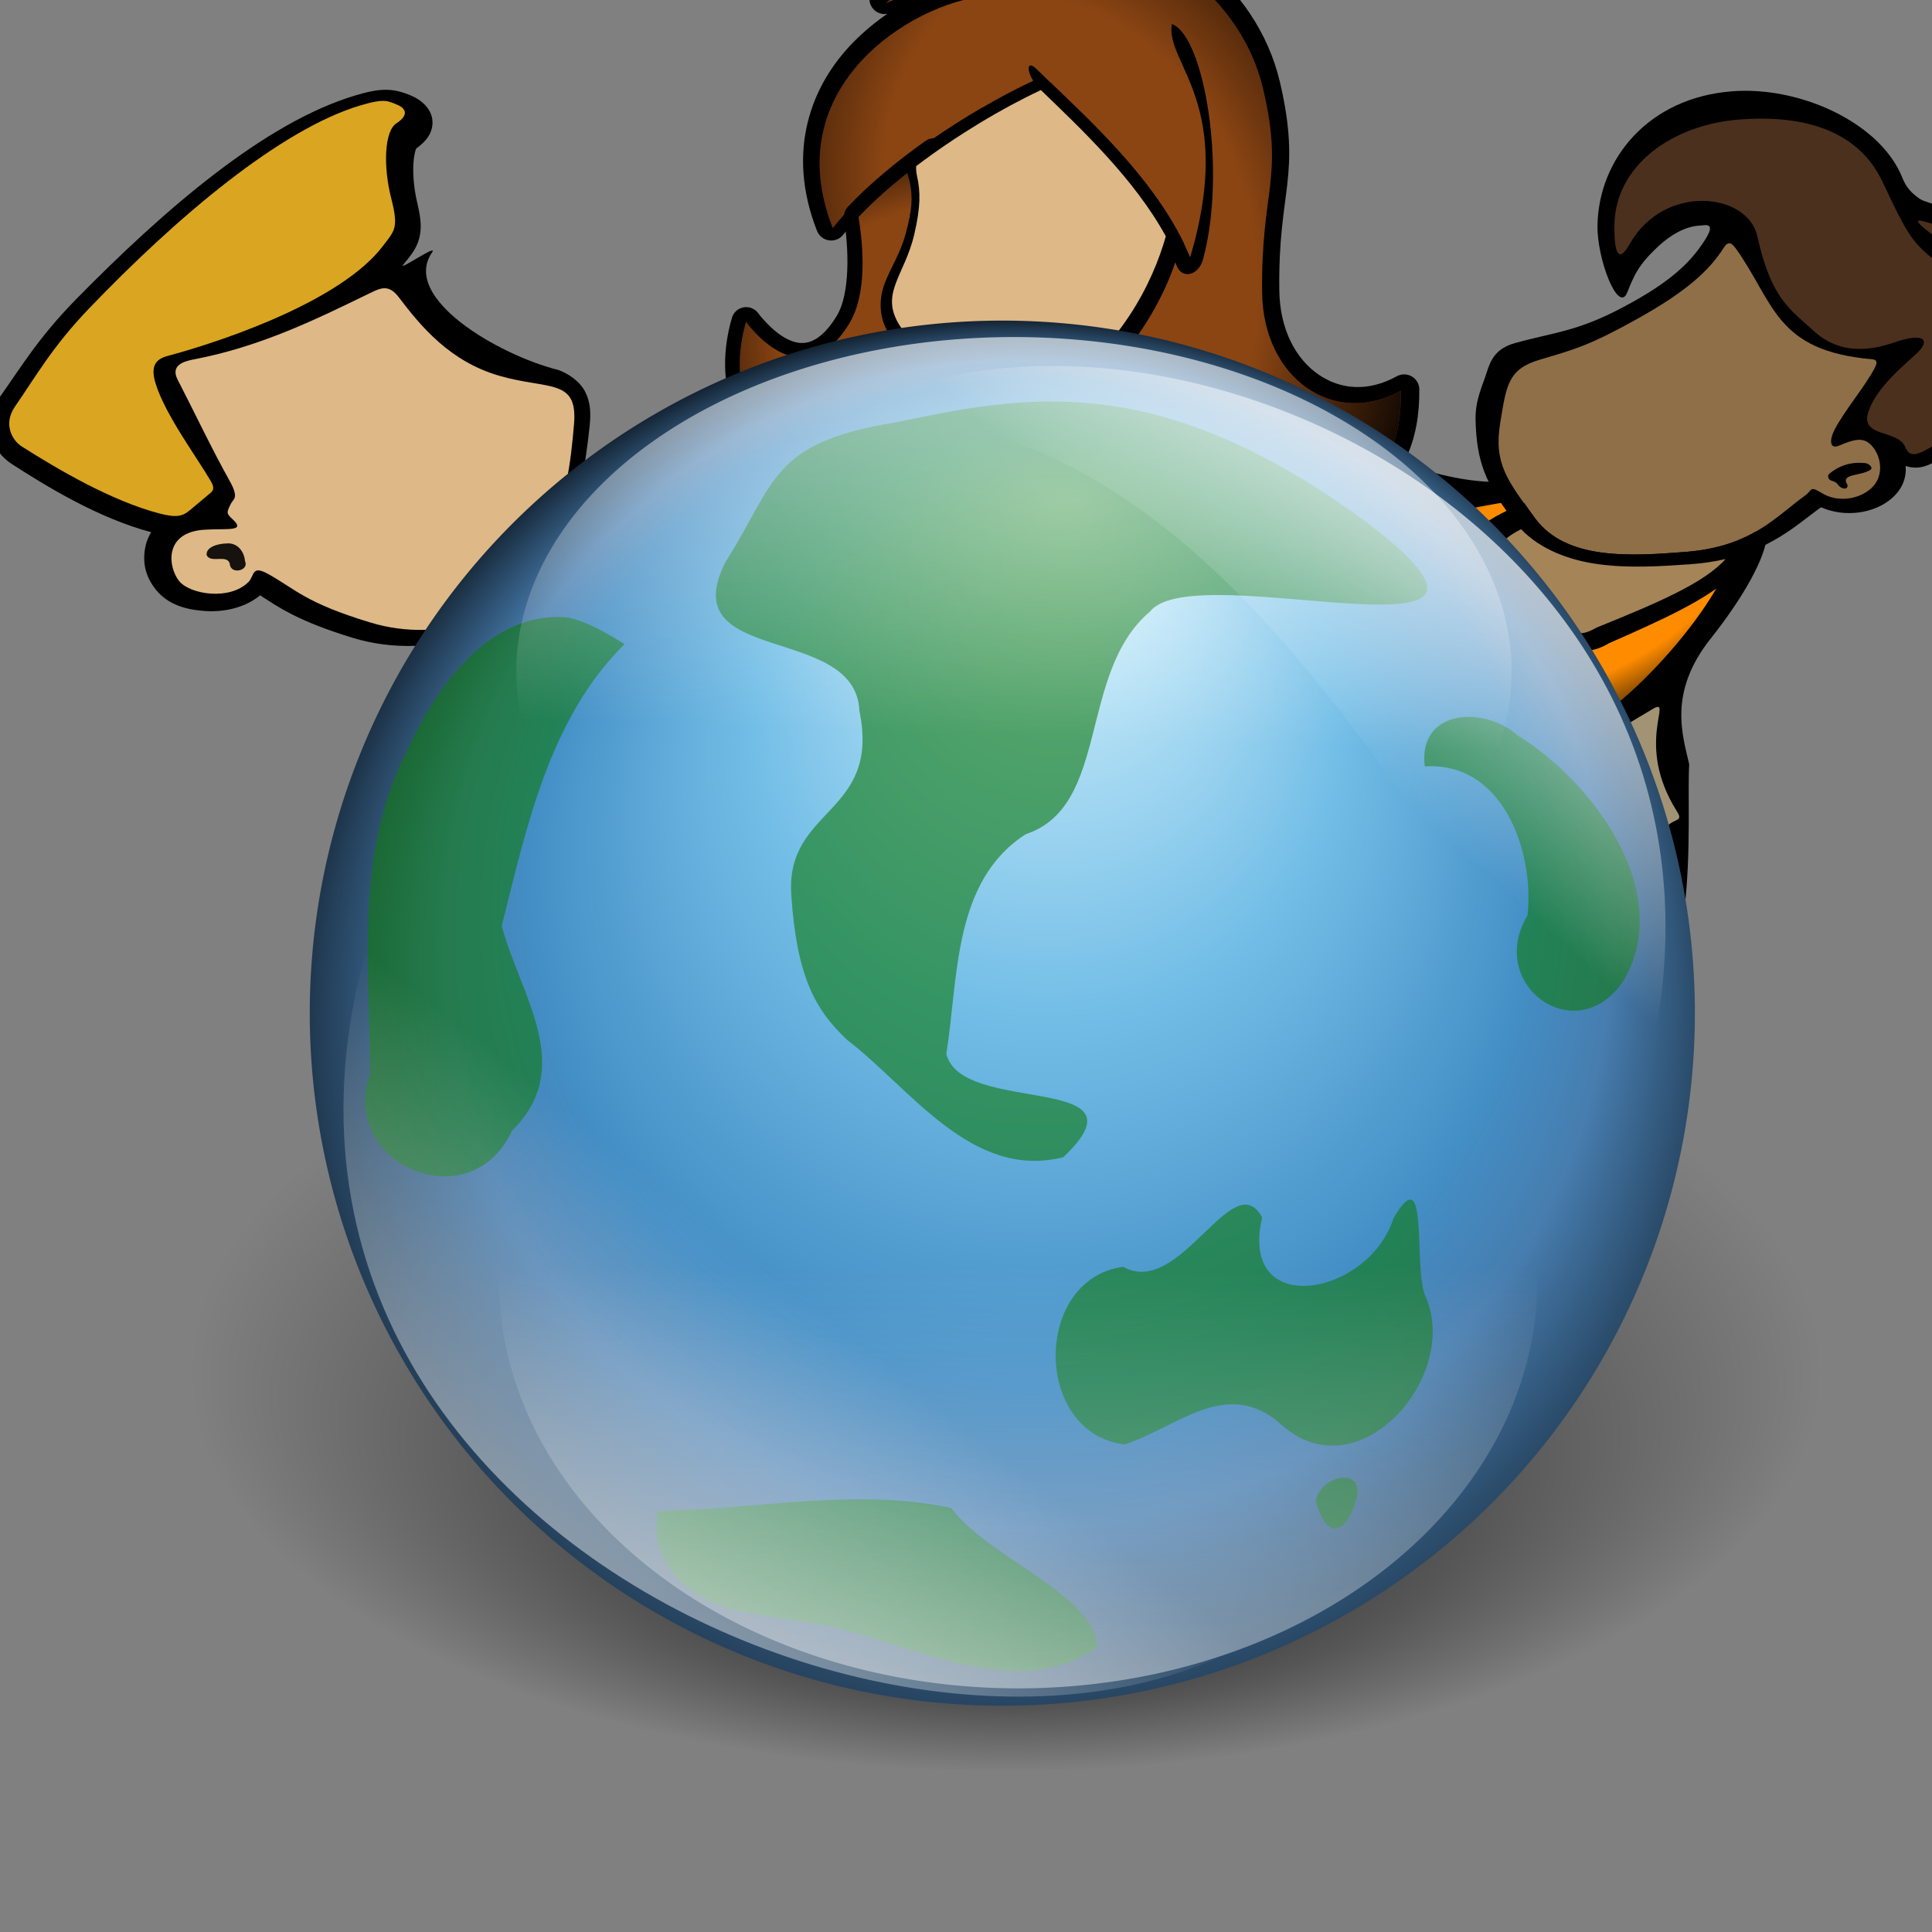 <?xml version="1.0" encoding="UTF-8" standalone="no"?>
<!-- Created with Inkscape (http://www.inkscape.org/) -->
<svg
   xmlns:dc="http://purl.org/dc/elements/1.1/"
   xmlns:cc="http://web.resource.org/cc/"
   xmlns:rdf="http://www.w3.org/1999/02/22-rdf-syntax-ns#"
   xmlns:svg="http://www.w3.org/2000/svg"
   xmlns="http://www.w3.org/2000/svg"
   xmlns:xlink="http://www.w3.org/1999/xlink"
   xmlns:sodipodi="http://sodipodi.sourceforge.net/DTD/sodipodi-0.dtd"
   xmlns:inkscape="http://www.inkscape.org/namespaces/inkscape"
   width="600"
   height="600"
   id="svg2"
   sodipodi:version="0.32"
   inkscape:version="0.45.1"
   sodipodi:docbase="E:\Users\John\Desktop"
   sodipodi:docname="chorus.svg"
   version="1.0"
   inkscape:output_extension="org.inkscape.output.svg.inkscape"
   inkscape:export-filename="E:\Users\John\Desktop\chorus120x108.png.png"
   inkscape:export-xdpi="16.799999"
   inkscape:export-ydpi="16.799999">
  <rect width="100%" height="100%" fill="#808080" stroke="none"/>
  <defs
	 id="defs4">
	<linearGradient
	   id="linearGradient11719">
	  <stop
		 style="stop-color:black;stop-opacity:0;"
		 offset="0"
		 id="stop11721" />
	  <stop
		 style="stop-color:black;stop-opacity:0;"
		 offset="0.6"
		 id="stop11723" />
	  <stop
		 style="stop-color:black;stop-opacity:1;"
		 offset="1"
		 id="stop11725" />
	</linearGradient>
	<linearGradient
	   id="linearGradient853">
	  <stop
		 id="stop854"
		 offset="0"
		 style="stop-color:#e3f9ff;stop-opacity:1;" />
	  <stop
		 id="stop867"
		 offset="0.362"
		 style="stop-color:#73bee7;stop-opacity:1;" />
	  <stop
		 id="stop856"
		 offset="0.625"
		 style="stop-color:#438ec5;stop-opacity:1;" />
	  <stop
		 id="stop1185"
		 offset="0.726"
		 style="stop-color:#477daf;stop-opacity:1;" />
	  <stop
		 id="stop855"
		 offset="1"
		 style="stop-color:#020407;stop-opacity:1;" />
	</linearGradient>
	<linearGradient
	   id="linearGradient1400">
	  <stop
		 id="stop1401"
		 offset="0"
		 style="stop-color:#000000;stop-opacity:0.678;" />
	  <stop
		 id="stop1403"
		 offset="0.57"
		 style="stop-color:#000000;stop-opacity:0.329;" />
	  <stop
		 id="stop1402"
		 offset="1"
		 style="stop-color:#000000;stop-opacity:0;" />
	</linearGradient>
	<linearGradient
	   id="linearGradient865">
	  <stop
		 id="stop866"
		 offset="0"
		 style="stop-color:#ffffff;stop-opacity:1;" />
	  <stop
		 id="stop868"
		 offset="1"
		 style="stop-color:#ffffff;stop-opacity:0;" />
	</linearGradient>
	<linearGradient
	   id="linearGradient883">
	  <stop
		 id="stop884"
		 offset="0"
		 style="stop-color:#1f1f1f;stop-opacity:0.554;" />
	  <stop
		 id="stop885"
		 offset="1"
		 style="stop-color:#000000;stop-opacity:0;" />
	</linearGradient>
	<radialGradient
	   inkscape:collect="always"
	   xlink:href="#linearGradient11719"
	   id="radialGradient35558"
	   gradientUnits="userSpaceOnUse"
	   gradientTransform="matrix(0.822,-3.045,2.655,0.706,-372.233,1304.01)"
	   cx="387.063"
	   cy="167.879"
	   fx="387.063"
	   fy="167.879"
	   r="60.303" />
	<radialGradient
	   inkscape:collect="always"
	   xlink:href="#linearGradient11719"
	   id="radialGradient35560"
	   gradientUnits="userSpaceOnUse"
	   gradientTransform="matrix(3.545,0,0,2.411,-1057.187,-313.919)"
	   cx="411.146"
	   cy="235.524"
	   fx="411.146"
	   fy="235.524"
	   r="35.012" />
	<radialGradient
	   inkscape:collect="always"
	   xlink:href="#linearGradient11719"
	   id="radialGradient35562"
	   gradientUnits="userSpaceOnUse"
	   gradientTransform="matrix(1.303,-2.24,2.565,1.47,-558.068,833.139)"
	   cx="406.675"
	   cy="192.46"
	   fx="406.675"
	   fy="192.46"
	   r="60.303" />
	<radialGradient
	   inkscape:collect="always"
	   xlink:href="#linearGradient1400"
	   id="radialGradient35570"
	   gradientUnits="userSpaceOnUse"
	   cx="79.896"
	   cy="77.945"
	   fx="81.237"
	   fy="122.446"
	   r="68.379" />
	<radialGradient
	   inkscape:collect="always"
	   xlink:href="#linearGradient853"
	   id="radialGradient35572"
	   gradientUnits="userSpaceOnUse"
	   cx="227.005"
	   cy="477.833"
	   fx="240.387"
	   fy="325.766"
	   r="200.732" />
	<linearGradient
	   inkscape:collect="always"
	   xlink:href="#linearGradient865"
	   id="linearGradient35574"
	   gradientUnits="userSpaceOnUse"
	   gradientTransform="matrix(12.241,0,0,10.705,-2129.293,-230.693)"
	   x1="20.784"
	   y1="161.481"
	   x2="63.013"
	   y2="114.754" />
	<linearGradient
	   inkscape:collect="always"
	   xlink:href="#linearGradient865"
	   id="linearGradient35576"
	   gradientUnits="userSpaceOnUse"
	   gradientTransform="matrix(12.689,0,0,10.327,-2129.293,-230.693)"
	   x1="105.807"
	   y1="25.611"
	   x2="82.344"
	   y2="46.947" />
	<linearGradient
	   inkscape:collect="always"
	   xlink:href="#linearGradient865"
	   id="linearGradient35578"
	   gradientUnits="userSpaceOnUse"
	   x1="43.398"
	   y1="-53.391"
	   x2="38.977"
	   y2="40.054" />
	<linearGradient
	   inkscape:collect="always"
	   xlink:href="#linearGradient865"
	   id="linearGradient35580"
	   gradientUnits="userSpaceOnUse"
	   x1="52.26"
	   y1="152.044"
	   x2="52.26"
	   y2="29.676" />
	<radialGradient
	   inkscape:collect="always"
	   xlink:href="#linearGradient11719"
	   id="radialGradient2516"
	   gradientUnits="userSpaceOnUse"
	   gradientTransform="matrix(4.735,0.732,-0.442,2.765,-2181.35,-1090.493)"
	   cx="619.718"
	   cy="344.685"
	   fx="619.718"
	   fy="344.685"
	   r="18.909" />
	<radialGradient
	   inkscape:collect="always"
	   xlink:href="#linearGradient883"
	   id="radialGradient2519"
	   gradientUnits="userSpaceOnUse"
	   gradientTransform="matrix(2.845,-0.175,0.257,1.377,-1254.879,-43.718)"
	   cx="627.577"
	   cy="340.221"
	   fx="627.577"
	   fy="340.221"
	   r="18.909" />
	<radialGradient
	   inkscape:collect="always"
	   xlink:href="#linearGradient11719"
	   id="radialGradient2530"
	   gradientUnits="userSpaceOnUse"
	   gradientTransform="matrix(3.582,-1.776,1.349,1.598,-2083.02,880.156)"
	   cx="616.781"
	   cy="347.678"
	   fx="616.781"
	   fy="347.678"
	   r="28.666" />
  </defs>
  <sodipodi:namedview
	 id="base"
	 pagecolor="#ffffff"
	 bordercolor="#666666"
	 borderopacity="1.0"
	 inkscape:pageopacity="0.0"
	 inkscape:pageshadow="2"
	 inkscape:zoom="0.1767767"
	 inkscape:cx="-815.45903"
	 inkscape:cy="563.24899"
	 inkscape:document-units="px"
	 inkscape:current-layer="g2360"
	 inkscape:window-width="1024"
	 inkscape:window-height="749"
	 inkscape:window-x="220"
	 inkscape:window-y="220"
	 showguides="true"
	 inkscape:guide-bbox="true"
	 width="600px"
	 height="600px"
	 units="cm" />
  <g
	 inkscape:label="Layer 1"
	 inkscape:groupmode="layer"
	 id="layer1">
	<g
	   id="g2360"
	   transform="matrix(0.886,0,0,0.886,-45.523,-118.798)">
	  <path
		 inkscape:export-ydpi="35.299999"
		 inkscape:export-xdpi="35.299999"
		 inkscape:export-filename="E:\Users\John\Desktop\chorus3.png"
		 transform="matrix(0.607,0,0,0.602,-63.494,259.771)"
		 d="M 797.406,-260.219 C 763.917,-259.519 727.888,-246.084 694.188,-215.844 C 691.299,-213.22 690.493,-209.003 692.209,-205.499 C 693.925,-201.995 697.75,-200.046 701.594,-200.719 C 694.854,-196.038 688.316,-190.612 682.25,-184.438 C 657.875,-159.627 642.822,-121.048 661.062,-74.312 C 662.208,-71.382 664.837,-69.29 667.95,-68.832 C 671.063,-68.373 674.183,-69.618 676.125,-72.094 C 700.914,-103.86 751.999,-138.15 789.656,-155.938 C 789.848,-156.035 790.035,-156.139 790.219,-156.25 C 814.257,-132.84 847.397,-101.74 865.188,-65.781 C 862.931,-64.791 861.196,-62.897 860.406,-60.562 C 846.348,-18.421 818.847,4.997 807,16.844 C 802.067,21.777 801.005,27.514 800.375,34.312 C 799.745,41.111 800.313,48.964 802.562,57.156 C 807.061,73.541 818.941,91.41 841.406,99.906 C 882.705,115.526 931.256,117.166 973.062,89.438 C 999.839,71.678 1009.11,47.475 1008.844,17.875 C 1008.809,14.785 1007.151,11.941 1004.478,10.39 C 1001.805,8.838 998.513,8.809 995.812,10.312 C 979.078,19.609 963.131,18.046 950.438,9.156 C 937.744,0.267 928.289,-16.625 928,-39.75 C 927.629,-69.391 930.766,-85.149 932.594,-101.375 C 934.422,-117.601 934.674,-134.095 928.281,-161.312 C 915.163,-217.162 861.34,-261.555 797.406,-260.219 z M 792.031,-171.375 C 791.962,-171.614 792.105,-171.589 792.125,-171.188 C 792.115,-171.22 792.039,-171.348 792.031,-171.375 z "
		 id="path10214"
		 style="fill:#000000;fill-opacity:1;fill-rule:evenodd;stroke:none;stroke-width:1px;stroke-linecap:butt;stroke-linejoin:miter;stroke-opacity:1"
		 inkscape:original="M 797.59375 -251.46875 C 766.29791 -250.81462 732.39465 -238.35322 700.03125 -209.3125 C 707.9339 -213.31738 742.4367 -222.90483 751.5625 -222.4375 C 766.92081 -221.65101 771.59973 -213.34375 760.65625 -213.34375 C 724.39149 -213.34375 635.01322 -165.13876 669.21875 -77.5 C 695.64504 -111.36375 747.14792 -145.56779 785.90625 -163.875 C 781.3412 -171.7819 783.09998 -175.55628 788.0625 -170.59375 C 813.21197 -145.44428 858.15873 -106.95931 877.3125 -60.3125 C 904.18615 -151.00877 862.38539 -174.29364 866.71875 -197.1875 C 885.84052 -189.9092 898.6664 -110.66607 884.90625 -59.3125 C 882.06955 -48.725791 871.03887 -46.876259 868.71875 -57.78125 C 853.86732 -13.261089 824.21247 12.006291 813.1875 23.03125 C 805.02885 31.189896 805.10403 76.818997 844.5 91.71875 C 883.89595 106.6185 929.13262 108.04953 968.21875 82.125 C 992.96745 65.710021 1000.315 46.000482 1000.0625 17.96875 C 961.42416 39.434492 919.88713 11.346826 919.25 -39.625 C 918.49239 -100.23415 932.17358 -106.42099 919.75 -159.3125 C 907.62455 -210.93476 857.34035 -252.71755 797.59375 -251.46875 z "
		 inkscape:radius="8.7661829"
		 sodipodi:type="inkscape:offset" />
	  <path
		 inkscape:export-ydpi="35.299999"
		 inkscape:export-xdpi="35.299999"
		 inkscape:export-filename="E:\Users\John\Desktop\chorus3.png"
		 sodipodi:nodetypes="cssscsccsccsscssc"
		 id="path9333"
		 d="M 542.422,271.048 C 542.574,287.798 538.166,299.568 523.269,309.376 C 499.742,324.867 472.497,324.014 448.784,315.111 C 425.07,306.208 425.024,278.941 429.935,274.066 C 436.571,267.478 454.437,252.381 463.377,225.778 C 464.773,232.294 471.398,231.199 473.106,224.873 C 481.388,194.188 473.671,146.831 462.161,142.482 C 459.552,156.162 484.721,170.076 468.545,224.269 C 457.016,196.397 429.959,173.4 414.821,158.373 C 411.834,155.408 410.77,157.676 413.517,162.401 C 390.188,173.34 359.195,193.774 343.289,214.008 C 322.699,161.642 376.488,132.825 398.316,132.825 C 404.904,132.825 402.089,127.862 392.844,127.392 C 387.351,127.113 366.591,132.846 361.834,135.239 C 418.504,84.758 482.961,118.114 494.083,165.117 C 501.561,196.721 493.323,200.427 493.779,236.643 C 494.162,267.1 519.165,283.875 542.422,271.048 z "
		 style="fill:#8b4513;fill-opacity:1;fill-rule:evenodd;stroke:none;stroke-width:1px;stroke-linecap:butt;stroke-linejoin:miter;stroke-opacity:1" />
	  <path
		 inkscape:export-ydpi="35.299999"
		 inkscape:export-xdpi="35.299999"
		 inkscape:export-filename="E:\Users\John\Desktop\chorus3.png"
		 style="fill:url(#radialGradient35558);fill-opacity:1;fill-rule:evenodd;stroke:none;stroke-width:1px;stroke-linecap:butt;stroke-linejoin:miter;stroke-opacity:1"
		 d="M 542.422,271.048 C 542.574,287.798 538.166,299.568 523.269,309.376 C 499.742,324.867 472.497,324.014 448.784,315.111 C 425.07,306.208 425.024,278.941 429.935,274.066 C 436.571,267.478 454.437,252.381 463.377,225.778 C 464.773,232.294 471.398,231.199 473.106,224.873 C 481.388,194.188 473.671,146.831 462.161,142.482 C 459.552,156.162 484.721,170.076 468.545,224.269 C 457.016,196.397 429.959,173.4 414.821,158.373 C 411.834,155.408 410.77,157.676 413.517,162.401 C 390.188,173.34 359.195,193.774 343.289,214.008 C 322.699,161.642 376.488,132.825 398.316,132.825 C 404.904,132.825 402.089,127.862 392.844,127.392 C 387.351,127.113 366.591,132.846 361.834,135.239 C 418.504,84.758 482.961,118.114 494.083,165.117 C 501.561,196.721 493.323,200.427 493.779,236.643 C 494.162,267.1 519.165,283.875 542.422,271.048 z "
		 id="path11713"
		 sodipodi:nodetypes="cssscsccsccsscssc" />
	  <path
		 inkscape:export-ydpi="35.299999"
		 inkscape:export-xdpi="35.299999"
		 inkscape:export-filename="E:\Users\John\Desktop\chorus3.png"
		 transform="matrix(0.602,0,0,0.598,-59.539,260.313)"
		 d="M 728.312,-130.094 C 726.457,-130.134 724.638,-129.575 723.125,-128.5 C 706.293,-116.461 690.452,-103.275 677.906,-89.844 C 676.079,-87.891 675.259,-85.202 675.688,-82.562 C 678.334,-66.337 679.538,-39.27 671.438,-25.906 C 665.254,-15.705 659.67,-11.91 655.312,-10.625 C 650.955,-9.34 646.821,-10.198 642.344,-12.5 C 633.39,-17.104 625.812,-27.375 625.812,-27.375 C 623.911,-30.106 620.61,-31.501 617.326,-30.96 C 614.043,-30.42 611.363,-28.04 610.438,-24.844 C 605.2,-6.76 604.347,13.61 612.469,32.125 C 620.591,50.64 637.841,66.509 665.625,75.219 C 666.256,75.407 666.906,75.522 667.562,75.562 L 752.906,82.125 C 754.786,82.273 756.663,81.801 758.25,80.781 L 805.219,50.312 C 807.852,48.616 809.358,45.626 809.156,42.5 C 808.971,39.633 808.992,36.94 809.219,34.5 C 809.813,28.092 810.362,25.199 813.406,22.156 C 814.575,20.988 816.047,19.561 817.594,18.062 C 819.328,16.376 820.275,14.039 820.203,11.621 C 820.132,9.203 819.049,6.925 817.219,5.344 L 795.844,-13.031 L 786.906,-48.781 C 786.652,-49.788 786.218,-50.741 785.625,-51.594 L 737.562,-120.906 L 736.25,-124.438 C 735.024,-127.779 731.872,-130.025 728.312,-130.094 z "
		 id="path10224"
		 style="fill:#000000;fill-opacity:1;fill-rule:evenodd;stroke:none;stroke-width:1px;stroke-linecap:butt;stroke-linejoin:miter;stroke-opacity:1"
		 inkscape:original="M 728.15625 -121.46875 C 711.67036 -109.67715 696.20781 -96.772203 684.21875 -83.9375 C 686.9836 -66.98615 689.35199 -38.824314 678.8125 -21.4375 C 651.1745 24.156434 618.71875 -22.4375 618.71875 -22.4375 C 609.0749 10.862468 616.26483 50.683291 668.21875 66.96875 L 753.5625 73.53125 L 800.53125 43.0625 C 800.3199 39.784622 800.35196 36.630539 800.625 33.6875 C 801.26087 26.833378 802.33714 21.036119 807.3125 16.0625 C 808.55402 14.821415 810.04424 13.376065 811.59375 11.875 L 788.125 -8.3125 L 778.53125 -46.6875 L 729.84375 -116.875 L 728.15625 -121.46875 z "
		 inkscape:radius="8.6307468"
		 sodipodi:type="inkscape:offset" />
	  <path
		 inkscape:export-ydpi="35.299999"
		 inkscape:export-xdpi="35.299999"
		 inkscape:export-filename="E:\Users\John\Desktop\chorus3.png"
		 id="path10208"
		 d="M 378.76,187.732 C 368.837,194.778 359.53,202.489 352.313,210.158 C 353.977,220.287 355.403,237.114 349.059,247.503 C 332.423,274.747 312.887,246.906 312.887,246.906 C 307.082,266.804 311.41,290.598 342.682,300.329 L 394.053,304.25 L 422.325,286.044 C 422.198,284.085 422.217,282.201 422.382,280.442 C 422.764,276.347 423.412,272.883 426.407,269.911 C 427.154,269.169 428.051,268.305 428.984,267.409 L 414.858,255.346 L 409.083,232.416 L 379.776,190.477 L 378.76,187.732 z "
		 style="fill:#8b4513;fill-opacity:1;fill-rule:evenodd;stroke:none;stroke-width:1px;stroke-linecap:butt;stroke-linejoin:miter;stroke-opacity:1" />
	  <path
		 inkscape:export-ydpi="35.299999"
		 inkscape:export-xdpi="35.299999"
		 inkscape:export-filename="E:\Users\John\Desktop\chorus3.png"
		 style="fill:url(#radialGradient35560);fill-opacity:1;fill-rule:evenodd;stroke:none;stroke-width:1px;stroke-linecap:butt;stroke-linejoin:miter;stroke-opacity:1"
		 d="M 378.76,187.732 C 368.837,194.778 359.53,202.489 352.313,210.158 C 353.977,220.287 355.403,237.114 349.059,247.503 C 332.423,274.747 312.887,246.906 312.887,246.906 C 307.082,266.804 311.41,290.598 342.682,300.329 L 394.053,304.25 L 422.325,286.044 C 422.198,284.085 422.217,282.201 422.382,280.442 C 422.764,276.347 423.412,272.883 426.407,269.911 C 427.154,269.169 428.051,268.305 428.984,267.409 L 414.858,255.346 L 409.083,232.416 L 379.776,190.477 L 378.76,187.732 z "
		 id="path11727" />
	  <path
		 inkscape:export-ydpi="35.299999"
		 inkscape:export-xdpi="35.299999"
		 inkscape:export-filename="E:\Users\John\Desktop\chorus3.png"
		 id="path10228"
		 d="M 419.729,163.177 C 418.877,163.201 418.046,163.438 417.303,163.868 C 417.29,163.875 417.294,163.882 417.284,163.887 C 410.739,166.835 403.122,169.209 395.37,171.991 C 386.255,177.307 376.876,183.502 368.245,190.178 C 368.86,192.914 370.126,197.154 370.333,198.245 C 371.303,203.338 371.211,207.288 368.772,216.226 C 367.031,222.608 364.023,227.216 361.831,232.509 C 359.639,237.802 358.928,244.485 362.922,251.07 C 370.845,264.131 383.187,274.786 405.829,277.23 C 404.479,279.732 402.479,282.04 399.358,284.27 C 397.665,285.484 396.891,287.565 397.439,289.48 C 397.987,291.394 399.74,292.741 401.803,292.822 L 421.253,293.532 C 422.707,293.586 424.133,292.995 425.147,291.945 C 426.16,290.894 426.659,289.478 426.501,288.079 C 426.19,285.377 426.221,282.842 426.52,280.592 C 426.645,279.654 426.772,278.836 426.915,278.145 C 427.213,276.69 426.804,275.207 425.805,274.131 C 425.644,273.957 425.559,273.814 425.41,273.645 C 442.36,262.181 453.221,247.657 459.965,234.488 C 461.197,231.73 462.342,228.844 463.369,225.787 C 463.434,226.088 463.509,226.358 463.595,226.627 C 464.641,224.098 465.55,221.667 466.304,219.363 C 466.308,219.351 466.319,219.339 466.323,219.326 C 455.169,196.427 434.258,177.114 419.767,163.177 C 419.754,163.177 419.742,163.177 419.729,163.177 z "
		 style="fill:#000000;fill-opacity:1;fill-rule:evenodd;stroke:none;stroke-width:1px;stroke-linecap:butt;stroke-linejoin:miter;stroke-opacity:1" />
	  <path
		 inkscape:export-ydpi="35.299999"
		 inkscape:export-xdpi="35.299999"
		 inkscape:export-filename="E:\Users\John\Desktop\chorus3.png"
		 id="path10210"
		 d="M 417.303,156.455 C 417.3,156.47 417.311,156.493 417.322,156.53 C 417.326,156.546 417.372,156.622 417.378,156.642 C 417.369,156.46 417.31,156.41 417.303,156.455 z M 416.212,165.642 C 416.1,165.709 415.989,165.77 415.873,165.829 C 402.591,172.054 386.552,181.636 372.497,192.325 C 372.458,193.434 372.541,194.523 372.779,195.593 C 374.071,201.403 374.068,206.596 371.876,216.114 C 368.517,230.701 359.628,236.877 366.703,248.12 C 375.382,261.91 387.337,272.206 412.901,273.16 C 412.032,279.076 408.909,284.239 403.176,288.546 L 422.664,289.274 C 422.196,286.135 422.128,283.151 422.382,280.442 C 422.474,279.458 422.569,278.516 422.72,277.604 C 421.034,275.812 419.705,274.122 418.996,272.562 C 443.918,256.708 455.367,233.338 460.021,216.917 C 448.911,196.623 430.074,179.038 416.212,165.642 z "
		 style="fill:#deb887;fill-opacity:1;fill-rule:evenodd;stroke:none;stroke-width:1px;stroke-linecap:butt;stroke-linejoin:miter;stroke-opacity:1" />
	  <path
		 inkscape:export-ydpi="35.299999"
		 inkscape:export-xdpi="35.299999"
		 inkscape:export-filename="E:\Users\John\Desktop\chorus3.png"
		 sodipodi:nodetypes="cssscsccsccsscssc"
		 id="path11731"
		 d="M 542.422,271.048 C 542.574,287.798 538.166,299.568 523.269,309.376 C 499.742,324.867 472.497,324.014 448.784,315.111 C 425.07,306.208 425.024,278.941 429.935,274.066 C 436.571,267.478 454.437,252.381 463.377,225.778 C 464.773,232.294 471.398,231.199 473.106,224.873 C 481.388,194.188 473.671,146.831 462.161,142.482 C 459.552,156.162 484.721,170.076 468.545,224.269 C 457.016,196.397 429.959,173.4 414.821,158.373 C 411.834,155.408 410.77,157.676 413.517,162.401 C 390.188,173.34 359.195,193.774 343.289,214.008 C 322.699,161.642 376.488,132.825 398.316,132.825 C 404.904,132.825 402.089,127.862 392.844,127.392 C 387.351,127.113 366.591,132.846 361.834,135.239 C 418.504,84.758 482.961,118.114 494.083,165.117 C 501.561,196.721 493.323,200.427 493.779,236.643 C 494.162,267.1 519.165,283.875 542.422,271.048 z "
		 style="fill:url(#radialGradient35562);fill-opacity:1;fill-rule:evenodd;stroke:none;stroke-width:1px;stroke-linecap:butt;stroke-linejoin:miter;stroke-opacity:1" />
	  <path
		 inkscape:export-ydpi="35.299999"
		 inkscape:export-xdpi="35.299999"
		 inkscape:export-filename="E:\Users\John\Desktop\chorus3.png"
		 id="path10310"
		 d="M 186.487,165.547 C 183.122,165.589 180.053,166.309 175.914,167.542 C 144.437,176.914 109.147,207.261 77.86,239.177 C 64.934,252.363 58.791,262.714 51.256,273.33 C 44.896,282.29 48.195,292.007 55.494,296.718 C 67.444,304.43 85.813,315.725 104.372,320.629 C 103.515,322.061 102.88,323.514 102.529,324.927 C 100.972,331.185 102.491,336.426 106.076,340.842 C 110.33,346.081 116.577,347.803 123.282,348.257 C 129.523,348.68 136.979,347.336 142.561,342.758 C 148.919,346.849 155.804,351.826 175.177,357.705 C 202.595,366.026 237.363,355.788 247.572,327.928 C 254.678,308.537 256.519,297.885 258.052,283.494 C 258.534,278.972 258.382,275.107 256.509,271.433 C 254.636,267.758 250.62,265.022 247.088,263.766 C 226.077,258.522 191.623,238.402 202.933,222.411 C 204.714,219.571 190.535,229.438 192.752,226.825 C 194.84,224.184 197.219,221.737 198.303,217.706 C 199.386,213.675 198.75,209.958 197.497,204.54 C 196.435,199.953 196.018,194.762 196.322,190.891 C 196.474,188.955 196.817,187.349 197.128,186.496 C 197.262,186.131 197.385,186.039 197.405,186.031 C 200.375,183.919 203.117,180.92 202.979,176.738 C 202.825,172.08 198.802,168.984 195.562,167.638 C 194.336,167.129 190.78,165.494 186.487,165.547 z "
		 style="fill:#000000;fill-opacity:1;fill-rule:evenodd;stroke:none;stroke-width:1px;stroke-linecap:butt;stroke-linejoin:miter;stroke-opacity:1"
		 sodipodi:nodetypes="csssscssscsssscccsssssssc" />
	  <path
		 inkscape:export-ydpi="35.299999"
		 inkscape:export-xdpi="35.299999"
		 inkscape:export-filename="E:\Users\John\Desktop\chorus3.png"
		 sodipodi:nodetypes="csssssssssssssss"
		 id="path10247"
		 d="M 181.01,236.849 C 184.853,234.984 187.631,233.623 191.181,238.301 C 198.88,248.446 209.09,260.886 226.683,265.884 C 243.736,270.729 253.923,266.708 252.59,282.66 C 251.365,297.313 249.919,307.258 243.186,326.857 C 234.767,351.365 205.477,359.601 181.394,352.343 C 158.243,345.365 154.971,340.566 145.316,335.245 C 139.463,332.019 140.679,335.918 138.408,338.148 C 131.768,344.668 118.066,342.423 114.228,337.825 C 110.39,333.228 108.471,320.647 123.055,319.759 C 130.999,319.276 137.64,320.485 133.034,316.211 C 130.657,314.008 130.737,313.87 132.267,310.726 C 133.13,308.952 135.308,308.756 131.883,302.661 C 125.923,292.056 118.865,277.236 113.652,267.174 C 111.062,262.174 115.699,260.745 119.217,260.077 C 143.121,255.539 163.007,245.586 181.01,236.849 z "
		 style="fill:#deb887;fill-opacity:1;fill-rule:evenodd;stroke:none;stroke-width:1px;stroke-linecap:butt;stroke-linejoin:miter;stroke-opacity:1" />
	  <path
		 inkscape:export-ydpi="35.299999"
		 inkscape:export-xdpi="35.299999"
		 inkscape:export-filename="E:\Users\John\Desktop\chorus3.png"
		 id="path10249"
		 d="M 130.587,324.587 C 127.858,324.642 123.466,325.805 123.82,328.65 C 125.118,331.725 131.263,328.116 131.945,331.857 C 132.258,335.581 138.878,334.153 137.241,330.69 C 137.033,327.692 134.777,324.092 130.587,324.587 z "
		 style="opacity:0.9;fill:#000000;fill-opacity:1;stroke:none;stroke-opacity:1" />
	  <path
		 inkscape:export-ydpi="35.299999"
		 inkscape:export-xdpi="35.299999"
		 inkscape:export-filename="E:\Users\John\Desktop\chorus3.png"
		 sodipodi:nodetypes="cssssssssssssss"
		 id="path10303"
		 d="M 107.332,314.083 C 113.162,315.597 115.369,315.083 117.916,312.942 C 121.762,309.71 122.465,309.142 124.429,307.468 C 125.729,306.359 127.028,305.71 125.243,302.677 C 119.986,293.745 109.487,279.705 105.975,268.688 C 103.929,262.271 106.093,259.947 110.045,258.879 C 133.465,252.55 171.521,238.636 185.413,220.543 C 189.86,214.75 191.171,214.04 188.477,203.446 C 185.737,192.667 185.993,180.093 190.377,177.268 C 194.584,174.556 193.837,172.137 190.649,170.825 C 187.46,169.513 186.317,168.446 177.622,171.053 C 149.769,179.404 113.432,210.002 82.364,242.454 C 69.951,255.419 64.311,265.418 56.581,276.672 C 52.521,282.582 55.461,288.321 59.024,290.587 C 71.311,298.401 90.414,309.689 107.332,314.083 z "
		 style="fill:#daa520;fill-opacity:1;fill-rule:evenodd;stroke:none;stroke-width:1px;stroke-linecap:butt;stroke-linejoin:miter;stroke-opacity:1" />
	  <path
		 inkscape:export-ydpi="35.299999"
		 inkscape:export-xdpi="35.299999"
		 style="fill:#000000;fill-opacity:1;fill-rule:evenodd;stroke:none;stroke-width:1px;stroke-linecap:butt;stroke-linejoin:miter;stroke-opacity:1"
		 d="M 556.859,363.41 C 562.011,355.381 573.38,432.444 595.7,407.102 C 602.958,398.862 614.839,499.389 617.67,498.419 C 648.866,487.734 642.262,419.385 643.484,402.047 C 641.298,392.134 635.85,377.008 650.971,357.963 C 662.18,343.846 670.33,329.688 670.848,321.213 C 672.436,295.237 659.66,301.774 627.436,300.209 C 617.771,299.74 601.101,300.186 582.659,302.57 C 566.305,304.685 544.451,299.204 507.381,281.479 C 483.012,269.827 543.178,384.728 556.859,363.41 z "
		 id="path9310"
		 sodipodi:nodetypes="csscssssss"
		 inkscape:export-filename="E:\Users\John\Desktop\chorus3.png" />
	  <path
		 inkscape:export-ydpi="35.299999"
		 inkscape:export-xdpi="35.299999"
		 inkscape:export-filename="E:\Users\John\Desktop\chorus3.png"
		 sodipodi:nodetypes="ccssss"
		 id="path9308"
		 d="M 562.789,360.643 C 568.136,352.31 593.223,365.004 599.261,392.171 C 621.318,385.069 657.839,341.857 658.865,325.077 C 660.204,303.182 649.435,308.693 622.275,307.373 C 606.904,306.627 570.515,308.628 542.736,319.164 C 522.338,326.901 551.258,378.611 562.789,360.643 z "
		 style="fill:#ff8c00;fill-opacity:1;fill-rule:evenodd;stroke:none;stroke-width:1px;stroke-linecap:butt;stroke-linejoin:miter;stroke-opacity:1" />
	  <path
		 inkscape:export-ydpi="35.299999"
		 inkscape:export-xdpi="35.299999"
		 inkscape:export-filename="E:\Users\John\Desktop\chorus3.png"
		 style="fill:url(#radialGradient2530);fill-opacity:1;fill-rule:evenodd;stroke:none;stroke-width:1px;stroke-linecap:butt;stroke-linejoin:miter;stroke-opacity:1"
		 d="M 562.789,360.643 C 568.136,352.31 593.223,365.004 599.261,392.171 C 621.318,385.069 657.839,341.857 658.865,325.077 C 660.204,303.182 649.435,308.693 622.275,307.373 C 606.904,306.627 570.515,308.628 542.736,319.164 C 522.338,326.901 551.258,378.611 562.789,360.643 z "
		 id="path11820"
		 sodipodi:nodetypes="ccssss" />
	  <path
		 inkscape:export-ydpi="35.299999"
		 inkscape:export-xdpi="35.299999"
		 inkscape:export-filename="E:\Users\John\Desktop\chorus3.png"
		 sodipodi:nodetypes="cssssssssssssscscsssssssc"
		 id="path9220"
		 d="M 672.146,166.529 C 667.549,165.903 662.937,165.741 658.449,166.091 C 629.245,168.367 611.791,189.656 611.329,213.013 C 611.093,224.921 618.629,244.189 621.727,236.652 C 624.119,230.831 625.398,227.056 633.033,220.064 C 636.618,216.78 641.812,213.419 647.238,213.153 C 649.04,213.065 653.382,211.698 648.557,218.865 C 643.797,226.134 636.875,232.994 620.261,241.786 C 603.956,250.414 596.184,250.51 582.53,254.304 C 575.749,256.188 573.944,260.019 572.46,264.737 C 570.975,269.455 568.409,274.395 568.595,281.372 C 568.983,295.884 571.966,303.631 582.391,317.098 C 589.238,325.943 600.511,330.316 611.495,331.827 C 622.479,333.339 633.671,332.557 643.651,331.873 C 669.502,330.101 680.484,318.313 689.712,311.889 C 698.063,315.61 708.301,314.033 714.341,308.877 C 718.303,305.494 719.694,301.389 719.329,297.401 C 719.583,297.489 719.837,297.579 720.102,297.645 C 723.969,298.598 726.555,297.426 728.685,296.422 C 732.945,294.414 735.955,290.908 743.218,286.585 C 759.575,276.847 775.422,260.846 773.31,241.011 C 771.012,219.43 739.953,208.82 733.091,206.73 C 731.784,206.332 725.835,204.852 724.285,203.784 C 720.043,200.857 719.045,198.443 717.931,195.792 C 711.539,180.582 692.065,169.246 672.146,166.529 z "
		 style="fill:#000000;fill-opacity:1;fill-rule:evenodd;stroke:none;stroke-width:1px;stroke-linecap:butt;stroke-linejoin:miter;stroke-opacity:1" />
	  <path
		 inkscape:export-ydpi="35.299999"
		 inkscape:export-xdpi="35.299999"
		 inkscape:export-filename="E:\Users\John\Desktop\chorus3.png"
		 sodipodi:nodetypes="csssssssssssssss"
		 id="path9212"
		 d="M 655.603,220.89 C 657.182,218.388 658.431,219.252 659.896,221.305 C 673.388,240.207 673.568,257.034 707.562,260.008 C 709.287,260.158 709.563,260.99 708.467,263.121 C 705.274,269.33 697.858,278.035 694.427,284.706 C 692.482,288.486 692.765,291.704 696.062,290.269 C 702.553,287.442 705.388,287.427 708.171,291.188 C 710.953,294.949 711.652,301.334 707.193,305.313 C 702.734,309.293 695.414,310.123 690.334,307.107 C 685.43,304.194 686.905,305.767 683.963,307.878 C 673.899,315.099 665.344,325.728 642.181,327.535 C 622.774,329.048 600.358,330.49 589.484,315.78 C 579.638,302.46 574.903,296.452 577.247,282.26 C 579.362,269.448 579.858,263.49 590.93,260.214 C 603.538,256.483 608.554,255.162 625.29,245.844 C 642.025,236.526 650.379,229.166 655.603,220.89 z "
		 style="fill:#8f6f47;fill-opacity:1;fill-rule:evenodd;stroke:none;stroke-width:1px;stroke-linecap:butt;stroke-linejoin:miter;stroke-opacity:1" />
	  <path
		 inkscape:export-ydpi="35.299999"
		 inkscape:export-xdpi="35.299999"
		 inkscape:export-filename="E:\Users\John\Desktop\chorus3.png"
		 sodipodi:nodetypes="csssssssssssssss"
		 id="path9205"
		 d="M 622.587,219.681 C 617.236,229.194 617.241,216.86 617.253,213.363 C 617.325,192.298 637.243,177.753 661.361,175.946 C 699.874,173.061 708.907,192.801 711.847,199.09 C 719.634,215.744 721.611,218.482 727.322,223.501 C 732.264,227.844 736.649,223.907 733.26,220.11 C 731.067,217.654 718.178,209.378 726.305,211.852 C 734.38,214.311 761.394,220.286 764.772,240.904 C 767.696,258.751 756.026,274.004 740.931,282.99 C 726.089,291.825 721.605,296.548 719.131,290.662 C 716.613,284.674 703.552,287.425 706.18,278.759 C 708.547,270.951 716.771,263.787 722.762,258.398 C 728.685,253.07 725.534,250.604 715.791,253.971 C 707.325,256.896 696.523,258.731 686.992,249.971 C 678.754,242.4 672.255,238.904 667.348,216.858 C 663.955,201.609 634.674,198.191 622.587,219.681 z "
		 style="fill:#4b301d;fill-opacity:1;fill-rule:evenodd;stroke:none;stroke-width:1px;stroke-linecap:butt;stroke-linejoin:miter;stroke-opacity:1" />
	  <path
		 inkscape:export-ydpi="35.299999"
		 inkscape:export-xdpi="35.299999"
		 inkscape:export-filename="E:\Users\John\Desktop\chorus3.png"
		 sodipodi:nodetypes="csssssss"
		 id="path9223"
		 d="M 692.499,300.207 C 691.832,300.912 692.2,302.24 693.412,302.586 C 694.254,302.826 695.091,303.212 695.554,303.878 C 696.056,304.601 697.016,305.402 698.112,305.321 C 698.911,305.262 699.21,304.428 698.839,303.827 C 696.466,299.99 703.901,301.016 707.073,298.697 C 708.029,297.999 706.426,296.435 705.059,296.401 C 699.883,295.883 695.856,297.422 692.499,300.207 z "
		 style="fill:#000000;fill-opacity:1;stroke:none;stroke-opacity:1" />
	  <path
		 inkscape:export-ydpi="35.299999"
		 inkscape:export-xdpi="35.299999"
		 inkscape:export-filename="E:\Users\John\Desktop\chorus3.png"
		 id="path9295"
		 d="M 666.566,320.56 C 660.502,323.969 652.923,326.704 642.19,327.541 C 622.783,329.054 600.36,330.498 589.487,315.788 C 588.029,313.816 586.758,312.018 585.62,310.322 C 583.644,311.131 581.762,311.989 580.012,312.856 C 573.758,315.954 568.587,318.751 567.611,324.067 C 565.935,333.204 565.785,340.336 566.288,347.11 C 566.42,348.885 567.021,350.953 568.75,352.575 C 570.479,354.198 572.115,354.688 573.207,355.147 C 581.321,358.553 592.626,360.892 602.413,362.176 C 610.219,363.201 614.696,359.839 615.369,359.543 C 634.812,351.003 649.56,344.262 658.431,335.972 C 663.214,331.502 666.016,326.361 666.566,320.56 z "
		 style="fill:#000000;fill-opacity:1;fill-rule:evenodd;stroke:none;stroke-width:1px;stroke-linecap:butt;stroke-linejoin:miter;stroke-opacity:1" />
	  <path
		 inkscape:export-ydpi="35.299999"
		 inkscape:export-xdpi="35.299999"
		 inkscape:export-filename="E:\Users\John\Desktop\chorus3.png"
		 id="path9291"
		 d="M 656.253,330.027 C 652.484,330.906 648.309,331.553 643.651,331.873 C 633.671,332.557 622.479,333.339 611.495,331.827 C 601.59,330.464 591.446,326.769 584.529,319.572 C 580.317,321.766 577.411,324.019 576.818,326.066 C 574.481,334.136 573.736,340.311 573.602,346.26 C 573.548,348.648 574.534,349.007 576.596,349.884 C 582.886,352.562 593.171,354.787 601.852,355.927 C 607.634,356.686 609.194,354.796 611.384,353.911 C 633.373,345.022 648.858,338.261 656.253,330.027 z "
		 style="fill:#a58458;fill-opacity:1;fill-rule:evenodd;stroke:none;stroke-width:1px;stroke-linecap:butt;stroke-linejoin:miter;stroke-opacity:1" />
	  <path
		 inkscape:export-ydpi="35.299999"
		 inkscape:export-xdpi="35.299999"
		 inkscape:export-filename="E:\Users\John\Desktop\chorus3.png"
		 sodipodi:nodetypes="csssss"
		 id="path9312"
		 d="M 619.476,487.622 C 629.193,494.841 634.896,456.514 633.341,437.548 C 631.649,416.897 643.05,424.611 639.202,418.528 C 624.013,394.524 638.39,378.003 630.6,382.636 C 613.183,392.993 584.76,410.251 591.088,416.008 C 614.64,437.432 609.758,480.403 619.476,487.622 z "
		 style="fill:#a29374;fill-opacity:1;fill-rule:evenodd;stroke:none;stroke-width:1px;stroke-linecap:butt;stroke-linejoin:miter;stroke-opacity:1" />
	  <path
		 inkscape:export-ydpi="35.299999"
		 inkscape:export-xdpi="35.299999"
		 inkscape:export-filename="E:\Users\John\Desktop\chorus3.png"
		 inkscape:transform-center-y="14.193178"
		 inkscape:transform-center-x="-28.711348"
		 style="fill:#a29374;fill-opacity:1;fill-rule:evenodd;stroke:none;stroke-width:1px;stroke-linecap:butt;stroke-linejoin:miter;stroke-opacity:1"
		 d="M 428.647,328.554 C 423.297,337.204 469.587,330.053 491.127,323.554 C 514.582,316.476 509.181,326.408 515.044,322.056 C 538.181,304.882 561.854,309.867 554.042,305.925 C 536.578,297.114 507.665,282.837 502.955,288.773 C 485.425,310.865 433.998,319.904 428.647,328.554 z "
		 id="path9314"
		 sodipodi:nodetypes="csssss" />
	  <g
		 inkscape:export-ydpi="35.299999"
		 inkscape:export-xdpi="35.299999"
		 inkscape:export-filename="E:\Users\John\Desktop\chorus3.png"
		 transform="matrix(0.365,0,0,0.365,842.633,235.588)"
		 id="g11307">
		<path
		   d="M 148.275,77.945 A 68.379,68.379 0 1 1 11.517,77.945 A 68.379,68.379 0 1 1 148.275,77.945 z"
		   id="path1399"
		   sodipodi:cx="79.895966"
		   sodipodi:cy="77.944687"
		   sodipodi:rx="68.379425"
		   sodipodi:ry="68.379425"
		   sodipodi:type="arc"
		   style="fill:url(#radialGradient35570);fill-opacity:1;fill-rule:evenodd;stroke-width:1pt"
		   transform="matrix(11.447,0,0,5.624,-2116.425,600.293)" />
		<path
		   d="M 397.32,453.502 A 172.748,172.748 0 1 1 51.824,453.502 A 172.748,172.748 0 1 1 397.32,453.502 z"
		   id="path825"
		   sodipodi:cx="224.57243"
		   sodipodi:cy="453.50235"
		   sodipodi:rx="172.74803"
		   sodipodi:ry="172.74803"
		   sodipodi:type="arc"
		   style="fill:url(#radialGradient35572);fill-opacity:1;fill-rule:evenodd;stroke-width:1pt"
		   transform="matrix(3.85,0,0,3.85,-2069.862,-1051.116)" />
		<path
		   d="M -1087.759,1109.014 C -1175.431,1098.824 -1176.303,950.446 -1089.199,938.434 C -1034.472,969.229 -983.636,839.283 -955.713,891.128 C -978.778,989.351 -853.47,967.102 -829.538,891.658 C -793.953,830.779 -811.783,944.246 -798.137,968.39 C -766.289,1046.605 -864.873,1155.902 -937.556,1089.769 C -989.534,1043.588 -1037.226,1092.684 -1087.759,1109.014 z M -904.359,1163.032 C -895.571,1196.996 -877.694,1200.05 -866.026,1164.242 C -854.357,1130.321 -898.196,1136.615 -904.359,1163.032 L -904.359,1163.032 z M -1568.087,340.489 C -1640.514,412.254 -1661.923,515.847 -1686.006,611.033 C -1668.118,678.208 -1614.148,746.642 -1676.309,808.003 C -1716.05,894.367 -1843.967,840.026 -1812.092,752.194 C -1813.707,648.148 -1826.446,537.949 -1776.446,442.162 C -1749.057,381.257 -1697.22,307.945 -1622.362,314.915 C -1602.608,319.306 -1585.077,329.955 -1568.087,340.489 z M -1407.978,580.653 C -1413.116,497.173 -1321.94,504.318 -1342.502,404.588 C -1346.005,319.965 -1522.59,362.126 -1470.869,261.184 C -1422.726,185.739 -1428.466,147.014 -1307.947,127.545 C -1187.428,102.74 -1058.489,73.732 -855.775,223.244 C -658.398,372.756 -1019.934,254.192 -1063.286,309.061 C -1132.901,367.7 -1101.521,496.056 -1182.722,522.988 C -1252.901,567.972 -1247.316,660.983 -1259.034,733.878 C -1245.069,793.614 -1060.222,751.201 -1146.656,833.154 C -1234.545,855.454 -1293.463,766.968 -1354.573,720.293 C -1385.529,691.021 -1402.84,658.797 -1407.978,580.653 z M -799.562,457.903 C -724.922,453.12 -694.295,538.76 -700.868,600.911 C -741.536,668.716 -652.024,731.867 -607.783,662.196 C -560.089,577.944 -637.889,472.516 -710.733,427.895 C -742.946,399.36 -806.403,403.254 -799.562,457.903 z M -1536.065,1173.058 C -1442.303,1171.643 -1347.666,1150.355 -1254.48,1169.94 C -1218.127,1218.792 -1115.619,1252.95 -1114.251,1304.023 C -1186.621,1354.625 -1280.604,1307.1 -1356.183,1287.49 C -1416.189,1269.297 -1501.467,1281.92 -1532.473,1214.458 C -1536.842,1201.241 -1539.112,1186.867 -1536.065,1173.058 z"
		   id="path846"
		   sodipodi:nodetypes="ccczcccczzzcccccccccczzccccczccccccccccc"
		   style="fill:#0e7a0c;fill-opacity:0.594;fill-rule:evenodd;stroke-width:1pt" />
		<path
		   d="M -884.703,1229.453 C -1144.426,1541.347 -2008.344,1225.44 -1808.151,607.484 C -1638.767,392.385 -1282.567,549.108 -884.703,1229.453 z"
		   id="path869"
		   sodipodi:nodetypes="ccc"
		   style="fill:url(#linearGradient35574);fill-opacity:1;fill-rule:evenodd;stroke-width:1pt" />
		<path
		   d="M -1373.644,128.849 C -1082.494,-48.591 -490.155,213.894 -577.006,708.296 C -694.588,865.072 -907.513,63.449 -1373.644,128.849 z"
		   id="path863"
		   sodipodi:nodetypes="ccc"
		   style="fill:url(#linearGradient35576);fill-opacity:1;fill-rule:evenodd;stroke-width:1pt" />
		<path
		   d="M 100.77,31.159 A 49.665,49.665 0 1 1 1.44,31.159 A 49.665,49.665 0 1 1 100.77,31.159 z"
		   id="path868"
		   sodipodi:cx="51.104626"
		   sodipodi:cy="31.15876"
		   sodipodi:rx="49.665058"
		   sodipodi:ry="49.665058"
		   sodipodi:type="arc"
		   style="fill:url(#linearGradient35578);fill-opacity:1;fill-rule:evenodd;stroke-width:1pt"
		   transform="matrix(9.622,0,0,6.47,-1685.861,165.323)" />
		<path
		   d="M 100.77,31.159 A 49.665,49.665 0 1 1 1.44,31.159 A 49.665,49.665 0 1 1 100.77,31.159 z"
		   id="path884"
		   sodipodi:cx="51.104626"
		   sodipodi:cy="31.15876"
		   sodipodi:rx="49.665058"
		   sodipodi:ry="49.665058"
		   sodipodi:type="arc"
		   style="fill:url(#linearGradient35580);fill-opacity:1;fill-rule:evenodd;stroke-width:1pt"
		   transform="matrix(10.037,0,0,7.88,-1702.937,706.379)" />
	  </g>
	</g>
	<g
	   transform="matrix(-0.135,-0.603,0.713,0,115.932,861.165)"
	   id="g4084" />
	<g
	   transform="matrix(-0.135,-0.603,0.713,0,-474.532,-459.553)"
	   id="g8602" />
	<g
	   transform="matrix(-0.135,-0.603,0.713,0,854.813,216.547)"
	   id="g30230" />
	<g
	   transform="matrix(-0.135,-0.603,0.713,0,264.348,-1104.171)"
	   id="g30240" />
  </g>
</svg>
